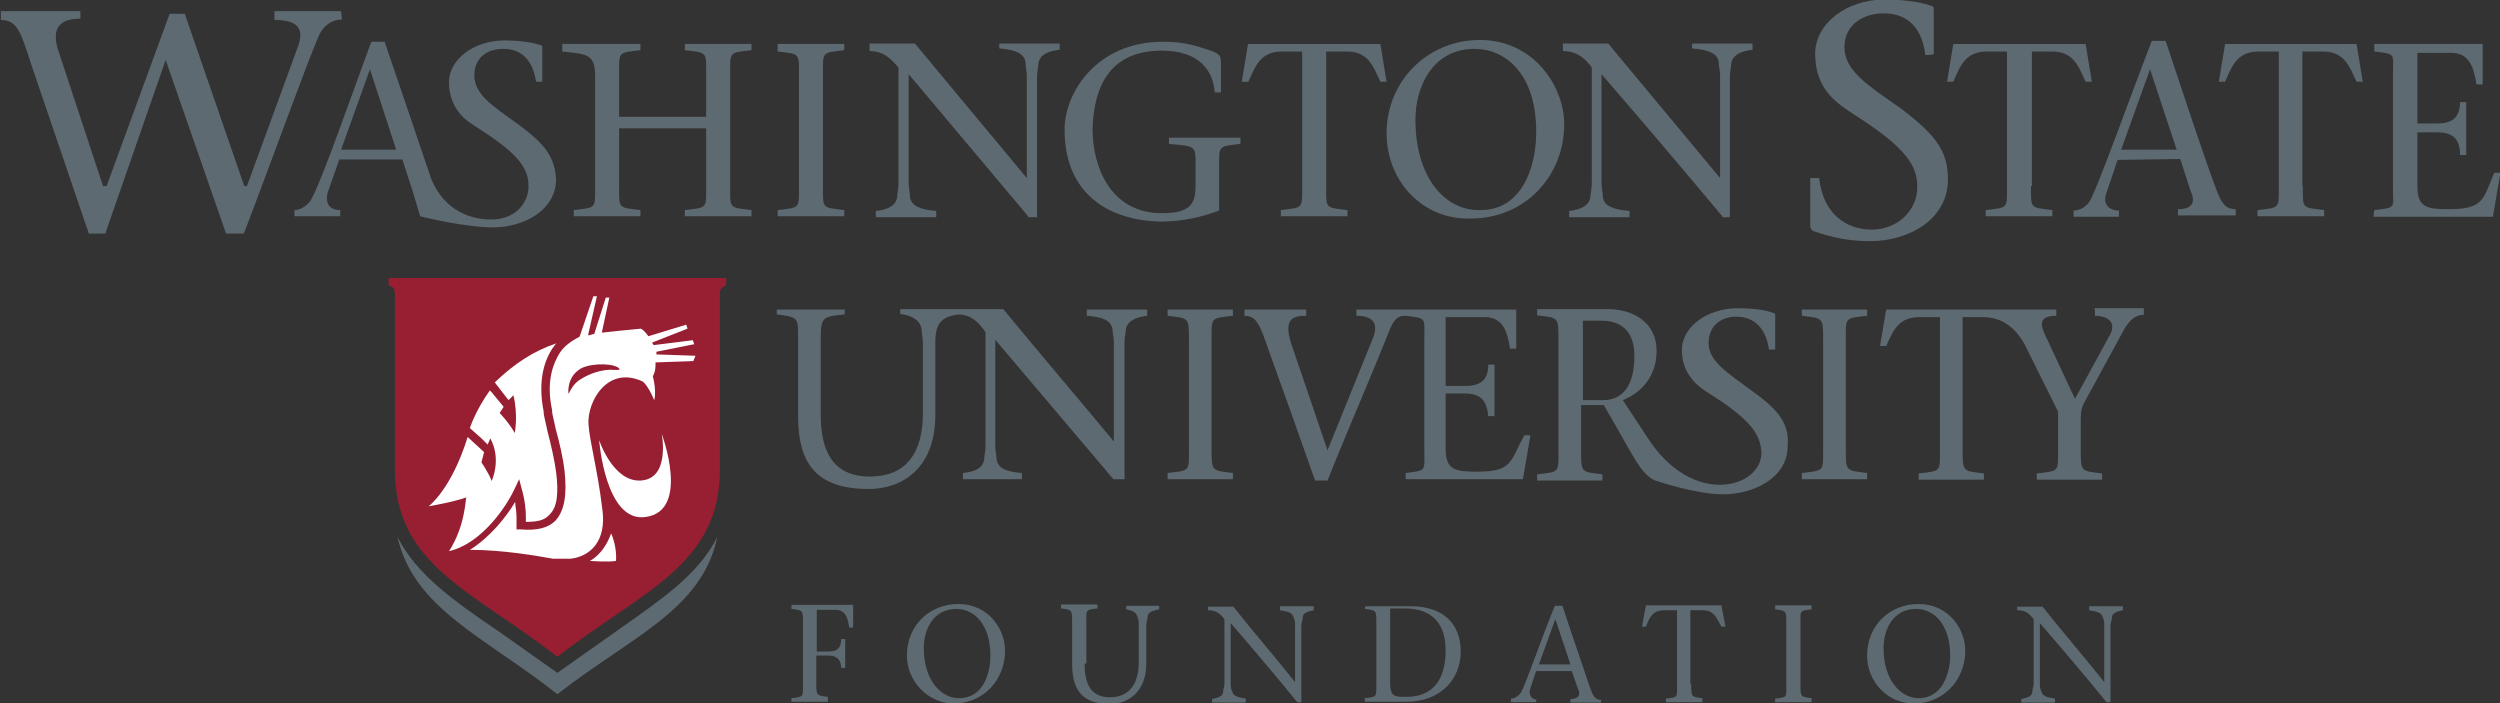 <?xml version="1.0" encoding="utf-8"?>
<!-- Generator: Adobe Illustrator 18.0.0, SVG Export Plug-In . SVG Version: 6.00 Build 0)  -->
<!DOCTYPE svg PUBLIC "-//W3C//DTD SVG 1.1//EN" "http://www.w3.org/Graphics/SVG/1.1/DTD/svg11.dtd">
<svg version="1.1" id="Layer_1" xmlns="http://www.w3.org/2000/svg" xmlns:xlink="http://www.w3.org/1999/xlink" x="0px" y="0px"
	 viewBox="24.4 311.6 562.9 158.4" enable-background="new 24.4 311.6 562.9 158.4" xml:space="preserve">
<rect x="24.4" y="311.6" width="562.9" height="158.4" fill="#333333" stroke="none"/>
<g>
	<g>
		<g>
			<g>
				<g>
					<path fill="#5E6A71" d="M163.5,453.5l-13.6,9.6l-13.6-9.6c-9.6-6.5-18.1-12.5-22.4-21c3.7,16.2,19.5,22.4,36,35.4
						c16.7-13,32.6-19,36-35.4C181.6,441.1,173.1,446.7,163.5,453.5z"/>
					<g>
						<path fill="#981E32" d="M111.9,374.2v1.7c1.1,0.3,1.4,0.6,1.4,2.3v39.1c0,21.8,17.9,27.5,36.6,42.2
							c18.7-14.7,36.6-20.4,36.6-42.2v-39.7c0-1.1,0.6-1.4,1.4-1.7v-1.7H111.9L111.9,374.2z"/>
					</g>
				</g>
			</g>
		</g>
		<g>
			<g>
				<g>
					<path fill="#FFFFFF" d="M157.2,437.9c0,0,3.1-1.4,4.8-6.2c1.4,3.1,1.1,6.2,1.1,6.2C161.5,438.2,157.2,437.9,157.2,437.9z"/>
					<path fill="#FFFFFF" d="M173.4,409.3c0,0,2,10.2-4.8,10.5c-6.2,0.3-9.3-9.1-9.3-9.1s1.4,18.7,10.5,17.3
						C179.9,426.6,173.4,409.3,173.4,409.3z"/>
				</g>
			</g>
			<path fill="#FFFFFF" d="M125.5,435.7L125.5,435.7c7.4-1.7,13-10.2,14.7-13.9l1.1-2.3l0.6,2.3c0,0,0.9,2.8,0.9,6.2
				c0,0.3,0,0.9,0,1.1c2.6,0,4.2-0.3,5.4-1.7c1.7-1.7,2-4.8,1.4-9.6c-0.3-2.3-1.1-6-2-9.4c-0.3-1.7-0.8-3.1-0.8-4.2
				c-1.4-7.1,0.3-11.6,2-14.2c0.3-0.3,0.6-0.9,0.9-1.1c-5.1,1.7-9.4,4.5-13.9,8.8l3.1,4l1.1-1.1c1.1,4.5,0.3,8.5,0.3,8.5
				c-1.4-2.5-3.4-4.5-3.4-4.5l0.9-1.4l-2.8-3.4l-0.3-0.3c-3.4,4.8-4.5,8.5-4.5,8.5l2.6,2.3l1.4,1.4l0.6-1.4c2.6,4.8,0.3,9.6,0.3,9.6
				c-0.6-1.7-2.3-4.2-2.3-4.2l0.6-2.3l-3.7-3.4c-3.7,11.9-8.8,15.6-8.8,15.6s5.4-0.9,8.5-2C129.2,423.8,129.2,430,125.5,435.7z"/>
			<path fill="#FFFFFF" d="M180.5,392.9l-8.5,0.3c0,1.1,0,2-0.6,3.1c0.9,3.7,0.3,5.4,0.3,5.4c-1.4-3.4-2.6-4.2-2.6-4.2
				c-7.9-3.7-12.5,4.5-12.2,9.6c0.3,4.2,2,9.9,3.1,19c1.1,7.4-2.8,10.8-7.1,11.3h-0.3l0,0c-0.6,0-1.4,0-2.3,0l0,0h-0.3
				c-0.3,0-0.6,0-1.1,0c-3.4-0.6-11.1-2-18.7-2c4.5-2.8,8.2-7.4,10.2-10.8c0,0.9,0.3,2,0.3,3.4c0,0.6,0,1.1,0,2v0.8h0.9
				c3.7,0.3,6.2-0.3,7.9-2c2-2.3,2.6-5.7,2-11.3c-0.3-2.6-1.1-6.2-2-9.4c-0.3-1.7-0.8-3.1-0.8-4.2c-1.4-6.5,0.3-10.5,1.7-12.8
				c1.1-1.7,2.8-2.8,4.5-3.7l0,0l3.1-9.1h0.8l-2,8.8c0.6,0,0.9-0.3,1.4-0.3l2.6-8.2h0.8l-1.7,7.9c2.6-0.3,5.7-0.6,8.8-0.9
				c0.6,0.3,1.1,0.9,1.7,1.7l8.5-2.6l0.3,0.9l-7.9,3.1c0,0.3,0,0.3,0.3,0.6l8.8-1.1l0.3,0.9l-8.5,1.7c0,0.3,0,0.3,0,0.6l8.8,0.3
				L180.5,392.9z M155.3,396.9c1.7-1.1,4.8-2.3,7.6-2c0.9,0,1.4,0,0.6-0.6c-2-1.1-7.1-0.8-8.8,0.6c-2.8,2-2.3,5.4-2.3,5.4
				C153,399.1,153.8,397.7,155.3,396.9z"/>
		</g>
	</g>
	<g>
		<g>
			<path fill="#5E6A71" d="M419,399.7c-5.7-4.2-9.9-6.8-9.9-10.8c0-4.2,3.1-6,6.2-6c4.5,0,6.8,3.1,7.4,7.4h1.4v-7.6
				c0-0.3,0-0.6-0.3-0.6c-2.3-0.9-5.7-1.1-8.2-1.1c-6.5,0-12.5,4-12.5,9.4c0,2.8,0.9,4.8,2,6.2l0,0l0,0c1.4,2,3.4,3.1,5.1,4.2
				c8.8,5.7,10.5,8.8,10.8,12.5c0.3,8.2-15.6,12.8-25.8-3.4l-5.4-8.2c4.2-1.7,7.6-5.4,7.6-11.1c0-6.5-5.4-9.4-11-9.4h-15.9v1.4
				c4.8,0.6,4.8,0.3,4.8,5.4V413c0,5.1,0.3,4.8-4.8,5.4v1.4h14.7v-1.4c-4.8-0.6-4.8-0.3-4.8-5.4v-10.2h5.1c6.5,11,8.2,15.6,11.6,17
				c0.9,0.3,9.4,3.1,15.3,3.1c6.8,0,14.5-3.7,14.5-10.8C427.3,407.3,425.3,404.2,419,399.7z M385.3,401.7h-4.5v-17.9h4.2
				c4,0,7.4,2,7.4,7.9C392.4,398,390.1,401.7,385.3,401.7z"/>
			<path fill="#5E6A71" d="M269.2,382.7c3.7,0.3,5.4,1.1,5.7,3.1c0,0.9,0.3,1.7,0.3,2.8V411l0,0c-8.2-9.9-16.7-19.8-24.9-29.8h-23.2
				v1.1c2.6,0.3,4.5,1.4,4.8,3.4c0,0.9,0.3,2,0.3,3.1v15.9c0,9.1-4,14.2-11.9,14.2c-8.5,0-11.1-5.9-11.1-13.9v-16.7
				c0-5.4,0.3-5.4,5.4-5.9v-1.1h-15.3v1.1c5.1,0.6,4.8,0.8,4.8,5.9v17c0,10.2,3.7,16.4,15.9,16.4c7.4,0,15-4.5,15-16.7v-16.1v-0.3
				c0-4.8,2-5.7,5.1-6.2l0,0c3.1,0,4.8,2,6.2,4v25.8c0,1.1-0.3,2-0.3,2.8c-0.3,2-2,2.8-4.8,3.1v1.4h13.3v-1.4
				c-3.7-0.3-5.4-1.1-5.7-3.1c0-0.9-0.3-1.7-0.3-2.8v-24.1c26.6,31.4,26.6,31.4,26.6,31.4h2.5v-30.9c0-1.1,0.3-2,0.3-2.8
				c0.3-2,2.3-2.8,4.8-3.1v-1.4h-13.6V382.7L269.2,382.7z"/>
			<path fill="#5E6A71" d="M287.3,382.7c4.8,0.6,4.8,0.3,4.8,5.4v24.6c0,5.1,0.3,4.8-4.8,5.4v1.4H302v-1.4c-4.8-0.6-4.8-0.3-4.8-5.4
				v-24.6c0-5.1-0.3-4.8,4.8-5.4v-1.4h-14.7V382.7z"/>
			<path fill="#5E6A71" d="M357,417.8c-4.8,0-7.1-0.3-7.1-5.1v-12.5h4.5c3.7,0,4.8,2,5.1,5.1h1.4v-11.6h-1.4c0,3.4-1.7,4.8-5.1,4.8
				h-4.5V383h8.8c4,0,5.1,3.1,5.7,7.1h1.4v-8.8h-25.2h-10.8v1.4c3.7,0,5.1,1.7,3.7,5.1c-3.4,8.5-6.8,16.7-10.2,25.2
				c-2.8-8.2-6-17.8-8.2-24.1c-1.7-5.4,0.3-6.2,3.4-6.2v-1.4h-13.9v1.4c2.6,0,3.4,1.7,5.4,7.6c3.4,9.4,7.1,19.8,10.5,29.5h2.8
				c4.5-11.3,9.4-22.4,13.9-33.7c1.1-2.8,2-3.4,3.7-3.4c4.8,0.6,4.2,0.3,4.2,5.4v24.6c0,5.1,0.6,4.8-4.2,5.4v1.4h26.4l1.7-9.9h-1.4
				C364.4,415.6,364.9,417.8,357,417.8z"/>
			<path fill="#5E6A71" d="M430.1,382.7c4.8,0.6,4.8,0.3,4.8,5.4v24.6c0,5.1,0.3,4.8-4.8,5.4v1.4h14.7v-1.4
				c-4.8-0.6-4.8-0.3-4.8-5.4v-24.6c0-5.1-0.3-4.8,4.8-5.4v-1.4h-14.7V382.7z"/>
			<path fill="#5E6A71" d="M496.1,381.3v1.4c3.1,0,5.1,1.7,3.1,4.8l-7.6,13.9l-6.5-13.9c-1.4-2.8-1.7-4.8,2.3-4.8v-1.4h-9.1h-3.7
				h-25.5l-1.4,8.2h1.4c1.7-3.7,2.8-6.5,7.6-6.5h4.5v29.8c0,5.1,0.3,4.8-4.8,5.4v1.4h14.7v-1.4c-4.8-0.6-4.8-0.3-4.8-5.4V383h4.5
				c4.5,0,7.4,2.5,9.4,6l7.6,15.3v8.5c0,5.1,0.3,4.8-4.8,5.4v1.4h14.7v-1.4c-4.8-0.6-4.8-0.3-4.8-5.4v-6.2c0-1.4,0-2.8,0.6-4
				l9.1-16.7c1.4-2.5,2.8-3.4,4.5-3.4V381h-11.1V381.3z"/>
		</g>
		<g>
			<path fill="#5E6A71" d="M163.8,353.5c0,5.1-0.3,4.8,4.8,5.4v1.4h-15v-1.4c5.1-0.6,4.8-0.3,4.8-5.4v-24.9c0-5.1-2.3-4.8-7.4-5.4
				v-1.7h17.6v1.4c-5.1,0.6-4.8,0.3-4.8,5.4v9.6h19.6v-9.6c0-5.1,0.3-4.8-4.8-5.4v-1.4h15v1.4c-5.1,0.6-4.8,0.3-4.8,5.4v25.2
				c0,5.1-0.3,4.8,4.8,5.4v1.4h-15v-1.4c5.1-0.6,4.8-0.3,4.8-5.4v-13h-19.6L163.8,353.5L163.8,353.5z"/>
			<path fill="#5E6A71" d="M209.7,353.5c0,5.1-0.3,4.8,4.8,5.4v1.4h-15v-1.4c5.1-0.6,4.8-0.3,4.8-5.4v-24.9c0-5.1,0.3-4.8-4.8-5.4
				v-1.7h15v1.4c-5.1,0.6-4.8,0.3-4.8,5.4V353.5z"/>
			<path fill="#5E6A71" d="M255.9,360.3c-8.8-10.5-18.1-21.5-26.9-32v24.6c0,1.1,0.3,2,0.3,3.1c0.3,2,2.3,2.8,5.9,3.1v1.4h-13.6
				v-1.4c2.6-0.3,4.5-1.1,4.8-3.1c0-0.9,0.3-1.7,0.3-3.1v-26.1c-1.7-2-3.4-3.7-6.5-3.7v-1.7h10.2c8.2,9.9,17,20.4,25.2,30.3l0,0v-23
				c0-1.1-0.3-2-0.3-3.1c-0.3-2-2.3-2.8-5.9-3.1v-1.1h13.6v1.4c-2.6,0.3-4.5,1.1-4.8,3.1c0,0.9-0.3,1.7-0.3,3.1v31.5h-2V360.3z"/>
			<path fill="#5E6A71" d="M264.1,340.8c0-8.5,7.4-19.8,22.1-19.8c5.4,0,7.9,1.1,10.8,2c1.7,0.6,2.3,1.1,2.3,2.3v7.1h-1.4
				c-0.3-4.5-3.1-9.4-11.9-9.4c-11.6,0-15.3,7.9-15.6,17.6c0,8.8,4.2,19,15.6,19c7.1,0,7.6-2.6,7.6-6.8v-3.4c0-5.1,0.3-4.8-6-5.4
				v-1.4h16.1v1.4c-5.1,0.6-4.8,0.3-4.8,5.4v9.6c-3.7,1.4-8.2,2.5-13.3,2.5C274.3,361.2,264.1,355.5,264.1,340.8z"/>
			<path fill="#5E6A71" d="M323,353.5c0,5.1-0.3,4.8,4.8,5.4v1.4h-15v-1.4c5.1-0.6,4.8-0.3,4.8-5.4v-30.3h-4.5c-4.8,0-6,3.1-7.6,6.8
				H304l1.4-8.5h29.8l1.4,8.5h-1.4c-1.7-3.7-2.8-6.8-7.6-6.8H323V353.5L323,353.5z"/>
			<path fill="#5E6A71" d="M336.6,341.6c0-11.9,9.4-21,21-21c12.2,0,19,10.5,19,19c0,11.6-8.8,21.2-21,21.2
				C344.8,361.2,336.6,352.4,336.6,341.6z M370.3,341.3c0-13.3-7.1-18.7-13.9-18.7c-9.4,0-13.3,8.5-13.3,15.9
				c0,13.3,6.8,20.4,14.2,20.4C367.2,359.2,370.3,349,370.3,341.3z"/>
			<path fill="#5E6A71" d="M412.2,360.3c-8.8-10.5-18.1-21.5-27.2-32v24.6c0,1.1,0.3,2,0.3,3.1c0.3,2,2.3,2.8,6,3.1v1.4h-13.6v-1.4
				c2.5-0.3,4.5-1.1,4.8-3.1c0-0.9,0.3-1.7,0.3-3.1v-26.1c-1.4-2-3.4-3.7-6.5-3.7v-1.7h10.2c8.2,9.9,17,20.4,25.2,30.3l0,0v-23
				c0-1.1-0.3-2-0.3-3.1c-0.3-2-2.3-2.8-6-3.1v-1.1H419v1.4c-2.5,0.3-4.5,1.1-4.8,3.1c0,0.9-0.3,1.7-0.3,3.1v31.5h-1.7V360.3z"/>
			<path fill="#5E6A71" d="M101.2,314.1L101.2,314.1h-15v2c5.7,0,6.8,2.3,5.1,6.5l-11.3,30.9h-0.6L66,314.7h-3.4l-14.2,38.8h-0.8
				l-10.2-30.9c-1.4-4.8,0.6-6.8,5.1-6.8v-1.7H24.6v2c3.7,0,4.5,2.8,6.8,9.9l13,38.2h3.7l13.6-39.1l13.6,39.1h4
				c6-15.6,14.2-38.5,17-44.8c1.1-2.3,3.1-3.4,5.1-3.4L101.2,314.1L101.2,314.1z"/>
			<path fill="#5E6A71" d="M141.1,339.6c-5.9-4.2-9.9-6.8-9.9-11s3.1-6,6.5-6c4.8,0,6.8,3.4,7.4,7.4h1.4v-7.6c0-0.3,0-0.6-0.3-0.6
				c-2.3-0.8-5.7-1.1-8.2-1.1c-6.8,0-12.5,4.2-12.5,9.4c0,2.8,0.8,4.8,2,6.5l0,0l0,0c1.4,2,3.4,3.1,5.1,4.2
				c8.8,5.7,10.8,8.8,10.8,12.8c0,3.4-2.6,7.1-7.7,7.4c-5.1,0.3-11.3-2-14.2-9.1c-2.3-6.8-7.1-21-10.5-30.9H108
				c-4.5,12.2-10.8,30.3-13.3,35.1c-0.8,1.7-2.6,2.8-4,2.8v1.4h2.6h7.7v-1.4c-2.6,0-3.4-1.7-2.8-4l2.6-7.4h14.2l2.3,7.1l1.7,5.7
				c0,0,9.9,2.5,16.4,2.5c7.1,0,14.2-4,14.2-10.8C149.3,347,147.3,344.2,141.1,339.6z M101.2,345.3l6.5-18.1l0,0l5.9,18.1H101.2z"/>
		</g>
		<g>
			<path fill="#5E6A71" d="M457.9,324c-0.6-5.4-3.4-9.4-9.4-9.4c-4.2,0-8.8,2.3-8.8,7.6s5.1,8.5,12.8,13.9c7.9,6,10.5,9.6,10.5,15.9
				c0,8.8-8.5,13.9-17.6,13.9c-4.8,0-8.8-0.9-12.8-2.3c-0.3-0.3-0.6-0.6-0.6-1.1v-10.8h2c0.9,8.2,6.2,11.6,11.9,11.6
				c5.4,0,10.2-4,10.2-9.6c0-4.8-2.5-8.8-13.9-16.1c-4-2.6-9.1-5.7-9.1-13.9c0-6.8,7.1-12.2,15.6-12.2c3.1,0,7.4,0.3,10.5,1.4
				c0.6,0,0.6,0.6,0.6,0.9v9.9C459.9,324,457.9,324,457.9,324z"/>
			<path fill="#5E6A71" d="M481.7,353.5c0,5.1-0.3,4.8,4.8,5.4v1.4h-15v-1.4c5.1-0.6,4.8-0.3,4.8-5.4v-30.3h-4.5
				c-4.8,0-6,3.1-7.6,6.8h-1.4l1.4-8.5h29.8l1.4,8.5h-1.4c-1.7-3.7-2.8-6.8-7.6-6.8h-4.5V353.5L481.7,353.5z"/>
			<path fill="#5E6A71" d="M501.2,347.6l-2.5,7.4c-0.9,2.3,0.3,4,2.8,4v1.4h-10.2v-1.4c1.4,0,3.1-0.8,4-2.8
				c2.3-4.8,8.8-23,13.6-35.4h3.1c3.7,11.1,9.4,28.3,11.3,33.1c1.1,3.1,2,4.8,4.5,4.8v1.4h-13v-1.4c3.4,0,4-1.7,2.8-4.2l-2.3-7.1
				L501.2,347.6L501.2,347.6z M514.5,345.3l-6-18.1l0,0l-6.5,18.1H514.5z"/>
			<path fill="#5E6A71" d="M542.9,353.5c0,5.1-0.3,4.8,4.8,5.4v1.4h-15v-1.4c5.1-0.6,4.8-0.3,4.8-5.4v-30.3h-4.5
				c-4.8,0-6,3.1-7.6,6.8h-1.4l1.4-8.5H555l1.4,8.5H555c-1.7-3.7-2.8-6.8-7.7-6.8h-4.5V353.5L542.9,353.5z"/>
			<path fill="#5E6A71" d="M559,358.9c5.1-0.6,4.2-0.3,4.2-5.4v-24.9c0-5.1,0.8-4.8-4.2-5.4v-1.7h24.4v9.1H582
				c-0.6-4-1.7-7.1-5.7-7.1h-7.6v15.9h4.5c3.4,0,5.1-1.4,5.1-4.8h1.4v11.9h-1.4c0-3.4-1.4-5.1-5.1-5.1h-4.5v12.2
				c0,4.8,2.3,5.1,7.1,5.1c7.9,0,7.7-2.3,10.2-8.2h1.4l-1.7,9.9h-26.9L559,358.9L559,358.9z"/>
		</g>
	</g>
</g>
<g>
	<path fill="#5E6A71" d="M208.2,458.3h2.8c2,0,2.8-0.9,2.8-2.8h0.9v6.5h-0.9c0-1.7-0.9-2.8-2.8-2.8h-2.8v6.2c0,2.8,0,2.8,2.6,3.1
		v1.1h-8.2v-0.8c2.8-0.3,2.6-0.3,2.6-3.1v-13.9c0-2.8,0-2.8-2.6-3.1v-0.9h13.9v5.1h-0.9c-0.3-2.3-0.9-4-3.1-4h-4.2V458.3z"/>
	<path fill="#5E6A71" d="M228.6,459.2c0-6.8,5.1-11.6,11.6-11.6c6.8,0,10.5,5.7,10.5,10.5c0,6.5-4.8,11.9-11.6,11.9
		C233.5,470,228.6,465.1,228.6,459.2z M247.4,459.2c0-7.4-4-10.5-7.6-10.5c-5.4,0-7.4,4.8-7.4,8.8c0,7.4,4,11.3,7.9,11.3
		C245.9,468.8,247.4,463.1,247.4,459.2z"/>
	<path fill="#5E6A71" d="M268.6,460.9c0,4.2,1.1,7.7,5.7,7.7c4.2,0,6.5-2.8,6.5-7.9v-8.5c0-0.6,0-1.1-0.3-1.7
		c-0.3-1.1-1.1-1.4-2.5-1.7v-0.8h7.4v0.8c-1.4,0.3-2.6,0.6-2.6,1.7c0,0.6-0.3,1.1-0.3,1.7v8.8c0,6.5-4.2,9.1-8.2,9.1
		c-6.5,0-8.5-3.4-8.5-9.1v-9.3c0-2.8,0-2.8-2.5-3.1v-0.9h8.2v0.9c-2.8,0.3-2.5,0.3-2.5,3.1v9.3H268.6z"/>
	<path fill="#5E6A71" d="M316.5,469.7c-4.8-5.9-9.9-11.9-15-17.8v13.6c0,0.6,0,1.1,0.3,1.7c0.3,1.1,1.1,1.4,3.1,1.7v0.9h-7.6v-0.8
		c1.4-0.3,2.5-0.6,2.5-1.7c0-0.6,0.3-1.1,0.3-1.7V451c-0.9-1.1-1.7-2-3.7-2v-0.8h5.7c4.5,5.7,9.4,11.3,13.9,17l0,0v-12.8
		c0-0.6,0-1.1-0.3-1.7c-0.3-1.1-1.1-1.4-3.1-1.7v-0.9h7.6v0.9c-1.4,0.3-2.5,0.6-2.5,1.7c0,0.6-0.3,1.1-0.3,1.7v17.3H316.5z"/>
	<path fill="#5E6A71" d="M331.8,448.1H342c7.4,0,11.3,4,11.3,10.2s-4.5,11.3-12.2,11.3h-9.4v-0.8c2.8-0.3,2.6-0.3,2.6-3.1v-13.9
		c0-2.8,0-2.8-2.6-3.1L331.8,448.1L331.8,448.1z M337.4,465.1c0,3.4,0.9,3.4,3.7,3.4c4.8,0,8.8-2.6,8.8-10.5c0-6-3.1-9.4-9.1-9.4
		h-3.4L337.4,465.1L337.4,465.1z"/>
	<path fill="#5E6A71" d="M370.3,462.6l-1.4,4.2c-0.3,1.1,0.3,2.3,1.4,2.3v0.6h-5.7v-0.8c0.9,0,1.7-0.6,2.3-1.4
		c1.4-2.8,4.8-12.8,7.6-19.5h1.7c2,6.2,5.4,15.9,6.2,18.4c0.6,1.7,1.1,2.8,2.5,2.8v0.6H378v-0.8c2,0,2.3-1.1,1.7-2.3l-1.4-4H370.3z
		 M378,461.2l-3.4-10.2l0,0l-3.7,10.2H378z"/>
	<path fill="#5E6A71" d="M405.2,465.7c0,2.8,0,2.8,2.5,3.1v0.9h-8.2v-0.8c2.8-0.3,2.5-0.3,2.5-3.1V449h-2.8c-2.8,0-3.4,1.7-4.2,3.7
		h-0.9l0.9-4.8h17l0.9,4.8H412c-1.1-2-1.7-3.7-4.2-3.7h-2.8v16.7H405.2z"/>
	<path fill="#5E6A71" d="M429.8,465.7c0,2.8,0,2.8,2.5,3.1v0.9h-8.2v-0.8c2.8-0.3,2.5-0.3,2.5-3.1v-13.9c0-2.8,0-2.8-2.5-3.1v-0.9
		h8.2v0.9c-2.8,0.3-2.5,0.3-2.5,3.1V465.7z"/>
	<path fill="#5E6A71" d="M444.8,459.2c0-6.8,5.1-11.6,11.6-11.6c6.8,0,10.5,5.7,10.5,10.5c0,6.5-4.8,11.9-11.6,11.9
		C449.4,470,444.8,465.1,444.8,459.2z M463.5,459.2c0-7.4-4-10.5-7.6-10.5c-5.4,0-7.4,4.8-7.4,8.8c0,7.4,4,11.3,7.9,11.3
		C461.8,468.8,463.5,463.1,463.5,459.2z"/>
	<path fill="#5E6A71" d="M498.7,469.7c-4.8-5.9-9.9-11.9-15-17.8v13.6c0,0.6,0,1.1,0.3,1.7c0.3,1.1,1.1,1.4,3.1,1.7v0.9h-7.6v-0.8
		c1.4-0.3,2.5-0.6,2.5-1.7c0-0.6,0.3-1.1,0.3-1.7V451c-0.9-1.1-1.7-2-3.7-2v-0.8h5.7c4.5,5.7,9.4,11.3,13.9,17l0,0v-12.8
		c0-0.6,0-1.1-0.3-1.7c-0.3-1.1-1.1-1.4-3.1-1.7v-0.9h7.6v0.9c-1.4,0.3-2.5,0.6-2.5,1.7c0,0.6-0.3,1.1-0.3,1.7v17.3H498.7z"/>
</g>
</svg>
